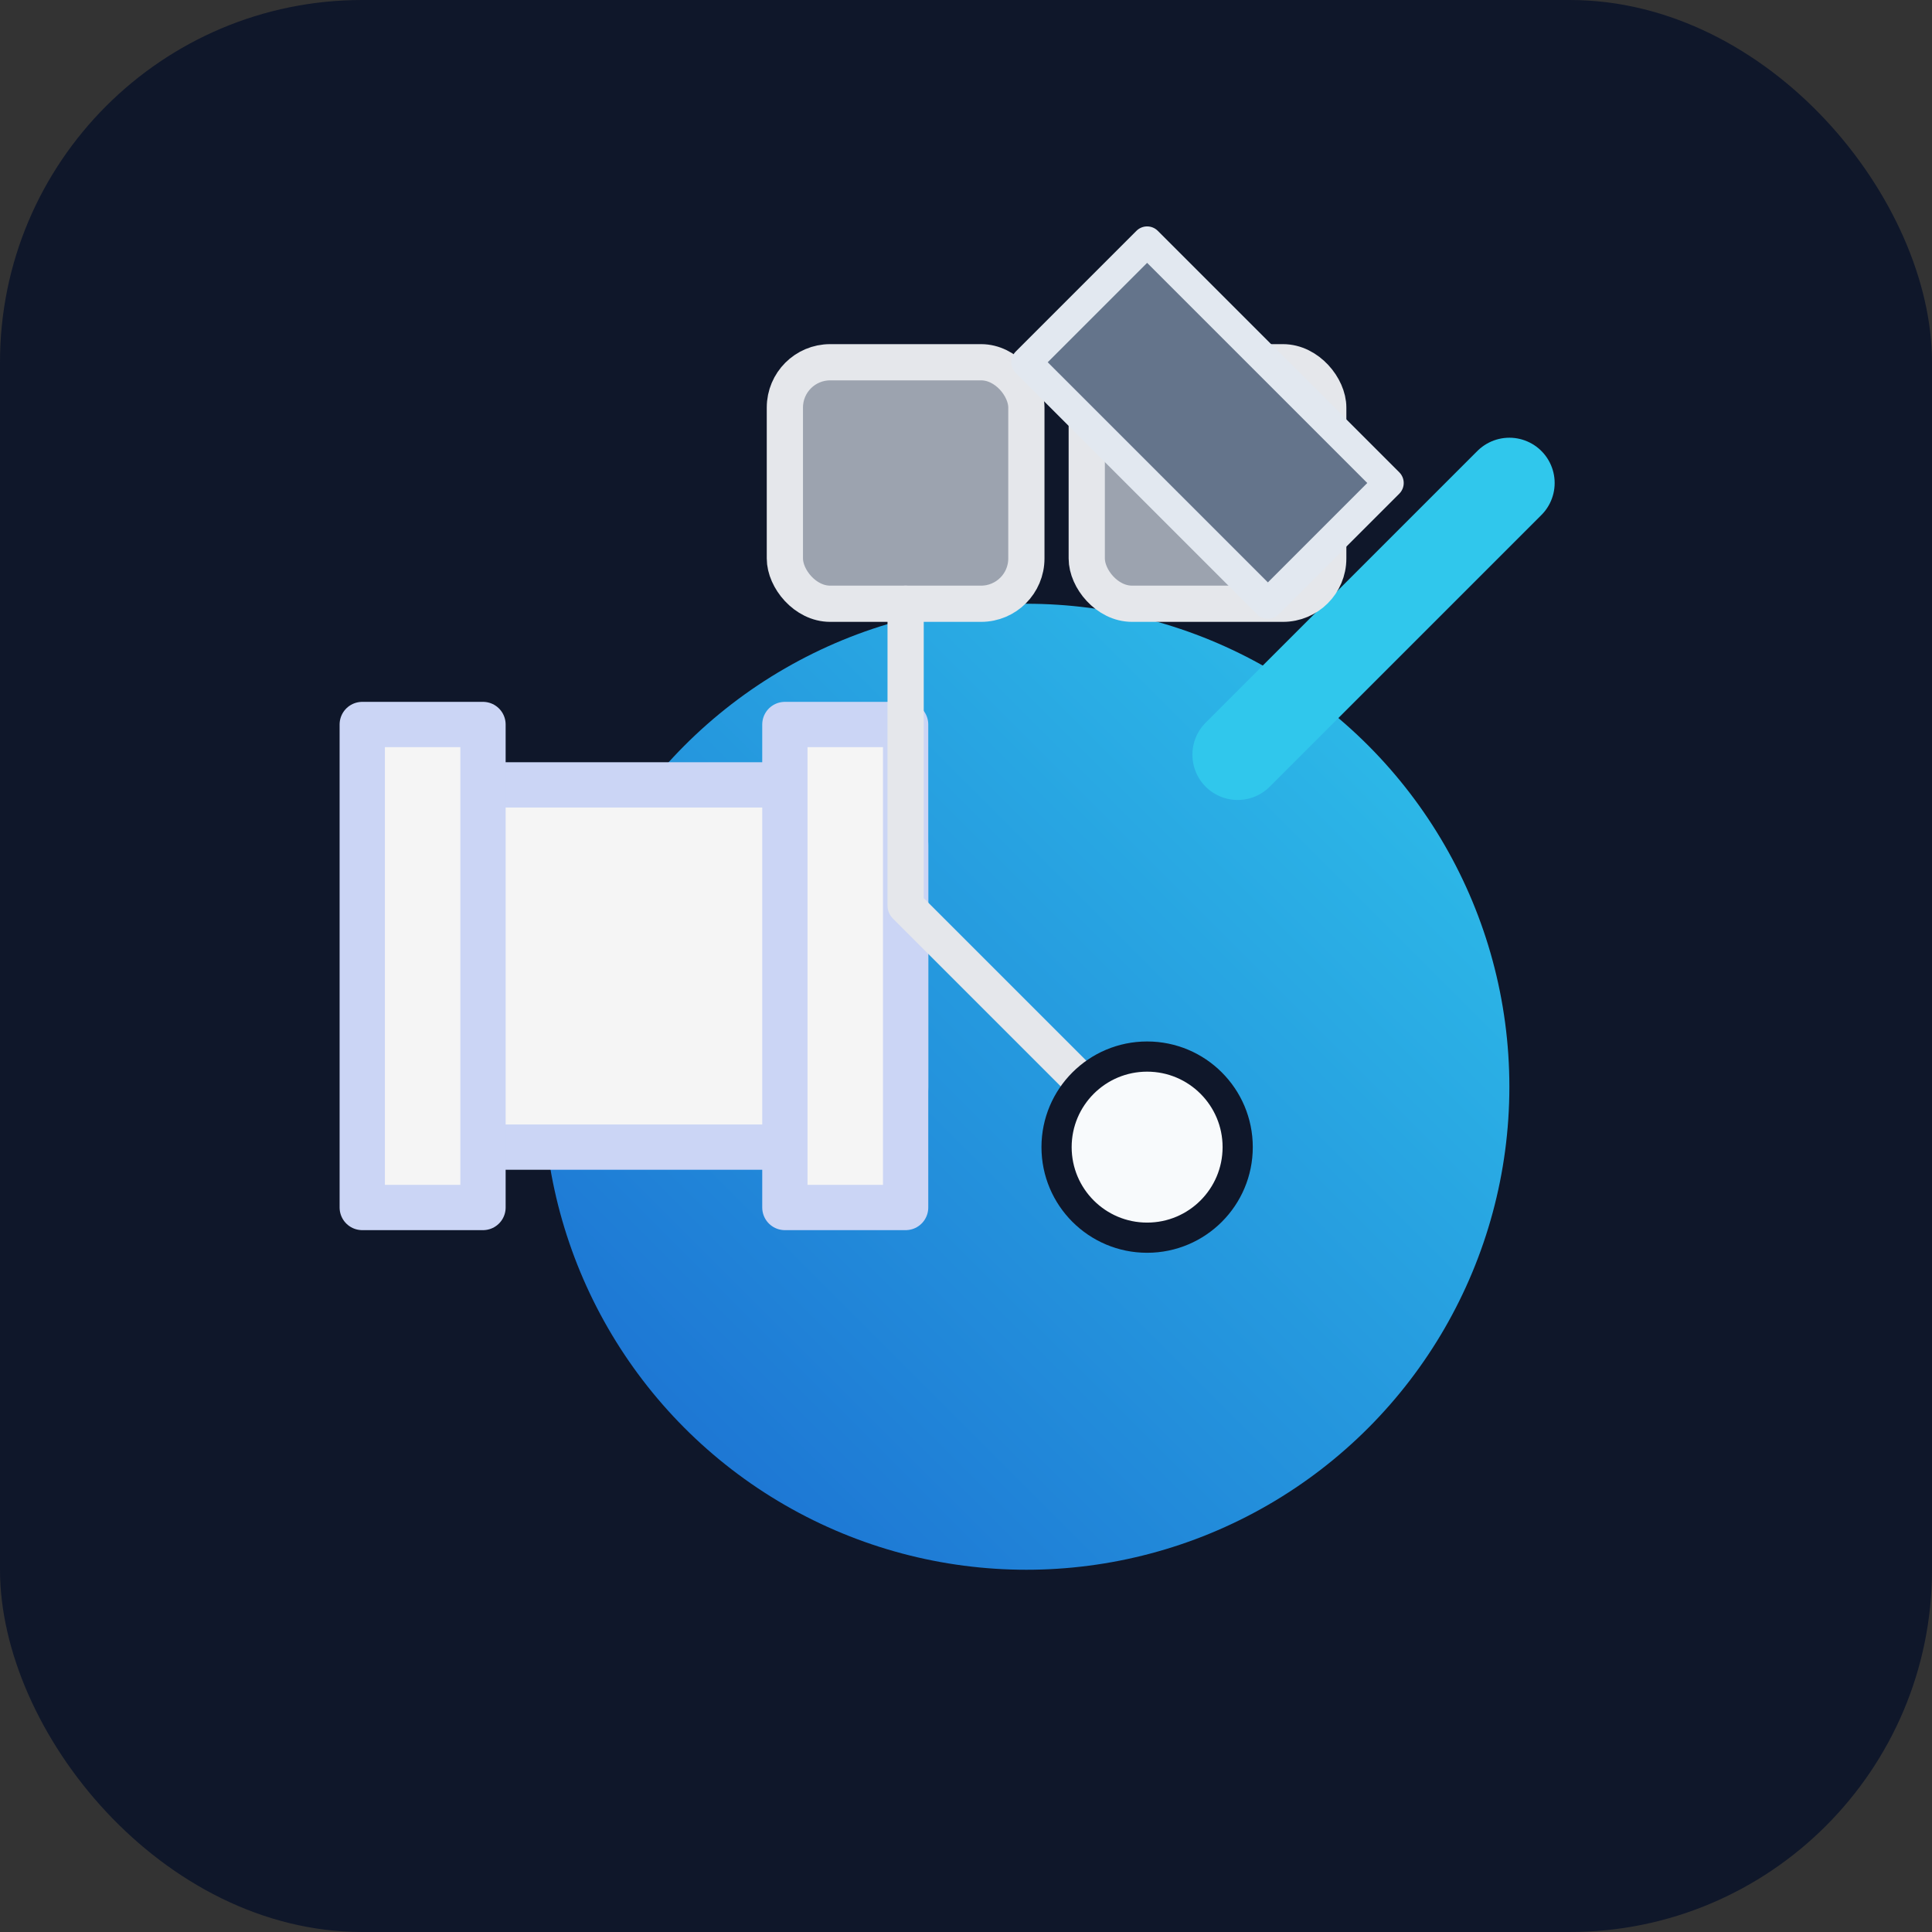 <svg xmlns="http://www.w3.org/2000/svg" viewBox="0 0 64 64">
  <rect x="0" y="0" width="64" height="64" fill="#333333" stroke="none"/>
  <defs>
    <linearGradient id="earth" x1="16" y1="48" x2="48" y2="16" gradientUnits="userSpaceOnUse">
      <stop offset="0" stop-color="#1b6dd1" />
      <stop offset="1" stop-color="#30c7ec" />
    </linearGradient>
  </defs>
  <rect width="64" height="64" rx="12" ry="12" fill="#0f172a" />
  <circle cx="34" cy="36" r="16" fill="url(#earth)" />
  <path d="M44 22l6-6m-9 9l6-6" stroke="#30c7ec" stroke-width="3" stroke-linecap="round" />
  <g fill="#f5f5f5" stroke="#cbd5f5" stroke-width="1.5" stroke-linejoin="round">
    <rect x="14" y="26" width="16" height="12" rx="2" />
    <path d="M12 24h4v16h-4zM26 24h4v16h-4z" />
  </g>
  <g fill="#9ca3af" stroke="#e5e7eb" stroke-width="1.2" stroke-linejoin="round">
    <rect x="26" y="12" width="8" height="8" rx="1.5" />
    <rect x="36" y="12" width="8" height="8" rx="1.5" />
    <path d="M30 20v10l6 6" fill="none" stroke="#e5e7eb" stroke-linecap="round" />
    <circle cx="38" cy="38" r="3" fill="#f8fafc" stroke="#0f172a" stroke-width="1" />
  </g>
  <path d="M34 12l4-4 8 8-4 4z" fill="#64748b" stroke="#e2e8f0" stroke-width="1" stroke-linejoin="round" />
</svg>
